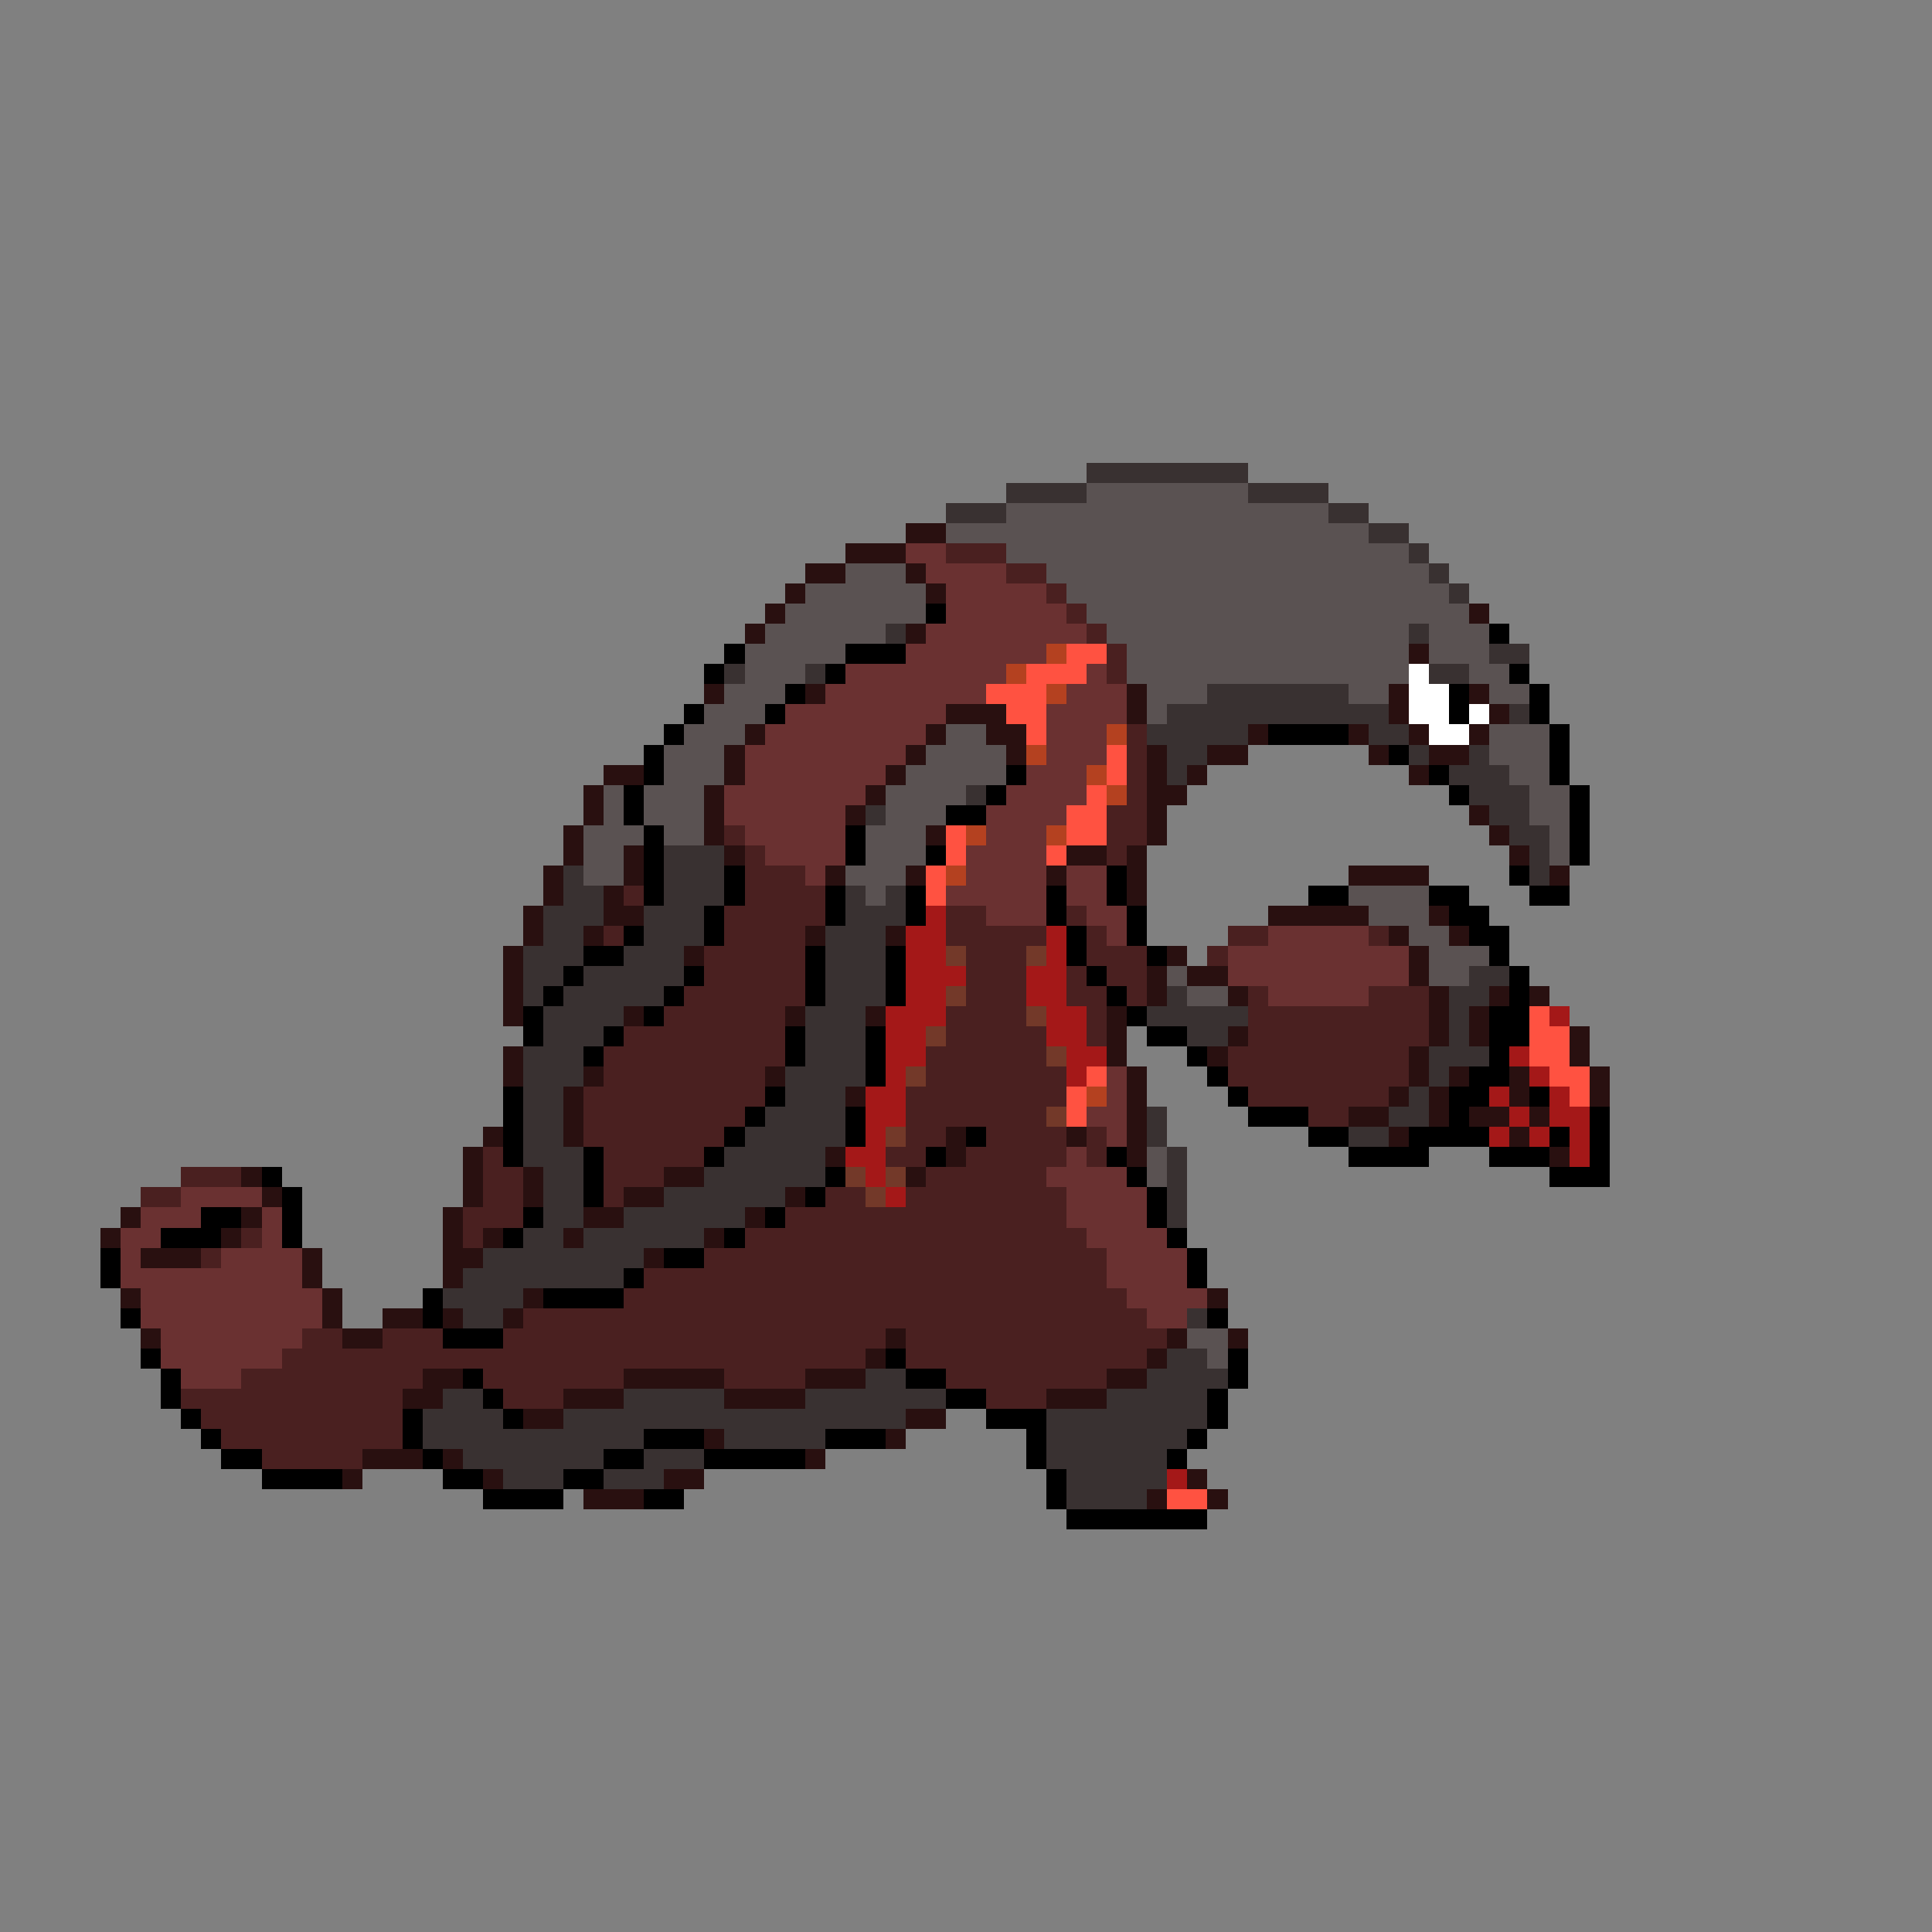 <svg xmlns="http://www.w3.org/2000/svg" viewBox="0 -0.5 96 96" shape-rendering="crispEdges">
<rect x="0" y="-0.5" width="96" height="96" fill="#808080" stroke="none"/>
<path stroke="#393131" d="M54 23h8M50 24h4M62 24h4M47 25h3M66 25h2M68 26h2M70 27h1M71 28h1M72 29h1M44 31h1M70 31h1M74 32h2M36 33h1M40 33h1M71 33h2M60 34h7M58 35h11M75 35h1M57 36h5M68 36h2M58 37h2M70 37h1M73 37h1M58 38h1M72 38h3M48 39h1M73 39h3M43 40h1M74 40h2M75 41h2M33 42h3M76 42h1M28 43h1M33 43h3M76 43h1M28 44h2M33 44h3M42 44h1M44 44h1M27 45h3M32 45h3M42 45h3M27 46h2M32 46h3M41 46h3M26 47h3M31 47h3M41 47h3M26 48h2M29 48h5M41 48h3M73 48h2M26 49h1M28 49h5M41 49h3M58 49h1M72 49h2M27 50h4M40 50h3M57 50h5M72 50h1M27 51h3M40 51h3M59 51h2M72 51h1M26 52h3M40 52h3M71 52h3M26 53h3M39 53h4M71 53h1M26 54h2M39 54h3M70 54h1M26 55h2M38 55h4M57 55h1M69 55h2M26 56h2M37 56h5M57 56h1M67 56h2M26 57h3M36 57h5M58 57h1M27 58h2M35 58h6M58 58h1M27 59h2M33 59h6M58 59h1M27 60h2M31 60h6M58 60h1M26 61h2M29 61h6M24 62h8M23 63h8M22 64h4M23 65h2M59 65h1M58 67h2M43 68h2M57 68h4M22 69h2M31 69h5M40 69h7M55 69h5M21 70h4M28 70h17M52 70h8M21 71h11M36 71h5M52 71h7M23 72h7M32 72h3M52 72h6M25 73h3M30 73h3M53 73h5M53 74h4" />
<path stroke="#5a5252" d="M54 24h8M50 25h16M47 26h21M50 27h20M42 28h3M52 28h19M40 29h6M53 29h19M39 30h7M54 30h19M38 31h6M55 31h15M71 31h3M37 32h5M56 32h14M71 32h3M37 33h3M56 33h14M73 33h2M36 34h3M57 34h3M67 34h2M74 34h2M35 35h3M57 35h1M34 36h3M47 36h2M74 36h3M33 37h3M46 37h4M74 37h3M33 38h3M45 38h5M75 38h2M30 39h1M32 39h3M44 39h4M76 39h2M30 40h1M32 40h3M44 40h3M76 40h2M29 41h3M33 41h2M43 41h3M77 41h1M29 42h2M43 42h3M77 42h1M29 43h2M42 43h3M43 44h1M67 44h4M68 45h3M70 46h2M71 47h3M58 48h1M71 48h2M59 49h2M57 57h1M57 58h1M59 66h2M60 67h1" />
<path stroke="#291010" d="M45 26h2M42 27h3M40 28h2M45 28h1M39 29h1M46 29h1M38 30h1M73 30h1M37 31h1M45 31h1M70 32h1M35 34h1M40 34h1M56 34h1M69 34h1M73 34h1M47 35h3M56 35h1M69 35h1M74 35h1M37 36h1M46 36h1M49 36h2M62 36h1M67 36h1M70 36h1M73 36h1M36 37h1M45 37h1M50 37h1M57 37h1M60 37h2M68 37h1M71 37h2M30 38h2M36 38h1M44 38h1M57 38h1M59 38h1M70 38h1M29 39h1M35 39h1M43 39h1M57 39h2M29 40h1M35 40h1M42 40h1M57 40h1M73 40h1M28 41h1M35 41h1M46 41h1M57 41h1M74 41h1M28 42h1M31 42h1M36 42h1M53 42h2M56 42h1M75 42h1M27 43h1M31 43h1M41 43h1M45 43h1M52 43h1M56 43h1M67 43h4M77 43h1M27 44h1M30 44h1M56 44h1M26 45h1M30 45h2M63 45h5M71 45h1M26 46h1M29 46h1M40 46h1M44 46h1M69 46h1M72 46h1M25 47h1M34 47h1M58 47h1M70 47h1M25 48h1M57 48h1M59 48h2M70 48h1M25 49h1M57 49h1M61 49h1M71 49h1M74 49h1M76 49h1M25 50h1M31 50h1M39 50h1M43 50h1M55 50h1M71 50h1M73 50h1M55 51h1M61 51h1M71 51h1M73 51h1M78 51h1M25 52h1M55 52h1M60 52h1M70 52h1M78 52h1M25 53h1M29 53h1M38 53h1M56 53h1M70 53h1M72 53h1M75 53h1M79 53h1M28 54h1M42 54h1M56 54h1M69 54h1M71 54h1M75 54h1M79 54h1M28 55h1M56 55h1M67 55h2M71 55h1M73 55h2M76 55h1M24 56h1M28 56h1M47 56h1M53 56h1M56 56h1M69 56h1M75 56h1M23 57h1M41 57h1M47 57h1M56 57h1M77 57h1M12 58h1M23 58h1M26 58h1M33 58h2M45 58h1M13 59h1M23 59h1M26 59h1M31 59h2M39 59h1M6 60h1M12 60h1M22 60h1M29 60h2M37 60h1M5 61h1M11 61h1M22 61h1M24 61h1M28 61h1M35 61h1M7 62h3M15 62h1M22 62h2M32 62h1M15 63h1M22 63h1M6 64h1M16 64h1M26 64h1M60 64h1M16 65h1M19 65h2M22 65h1M25 65h1M7 66h1M17 66h2M44 66h1M58 66h1M61 66h1M43 67h1M57 67h1M21 68h2M31 68h5M40 68h3M55 68h2M20 69h2M28 69h3M36 69h4M52 69h3M26 70h2M45 70h2M35 71h1M44 71h1M18 72h3M22 72h1M40 72h1M17 73h1M24 73h1M33 73h2M59 73h1M29 74h3M57 74h1M60 74h1" />
<path stroke="#6a3131" d="M45 27h2M46 28h4M47 29h5M47 30h6M46 31h8M45 32h7M42 33h8M54 33h1M41 34h8M53 34h3M39 35h8M52 35h4M38 36h8M52 36h3M37 37h8M52 37h3M37 38h7M51 38h3M36 39h7M50 39h4M36 40h6M49 40h4M37 41h5M49 41h3M38 42h4M48 42h4M40 43h1M48 43h4M53 43h2M47 44h5M53 44h2M49 45h3M54 45h2M55 46h1M63 46h5M61 47h9M61 48h9M63 49h5M55 53h1M55 54h1M54 55h2M55 56h1M53 57h1M52 58h4M9 59h4M53 59h4M7 60h3M13 60h1M53 60h4M6 61h2M13 61h1M54 61h4M6 62h1M11 62h4M55 62h4M6 63h9M55 63h4M7 64h9M56 64h4M7 65h9M57 65h2M8 66h7M8 67h6M9 68h3" />
<path stroke="#4a2020" d="M47 27h3M50 28h2M52 29h1M53 30h1M54 31h1M55 32h1M55 33h1M56 36h1M56 37h1M56 38h1M56 39h1M55 40h2M36 41h1M55 41h2M37 42h1M55 42h1M37 43h3M31 44h1M37 44h4M36 45h5M47 45h2M53 45h1M30 46h1M36 46h4M47 46h5M54 46h1M61 46h2M68 46h1M35 47h5M48 47h3M54 47h3M60 47h1M35 48h5M48 48h3M53 48h1M55 48h2M34 49h6M48 49h3M53 49h2M56 49h1M62 49h1M68 49h3M33 50h6M47 50h4M54 50h1M62 50h9M31 51h8M47 51h5M54 51h1M62 51h9M30 52h9M46 52h6M61 52h9M30 53h8M46 53h7M61 53h9M29 54h9M45 54h8M62 54h7M29 55h8M45 55h7M65 55h2M29 56h7M45 56h2M49 56h4M54 56h1M24 57h1M30 57h5M44 57h2M48 57h5M54 57h1M9 58h3M24 58h2M30 58h3M46 58h6M7 59h2M24 59h2M30 59h1M41 59h2M45 59h8M23 60h3M39 60h14M12 61h1M23 61h1M37 61h17M10 62h1M35 62h20M32 63h23M31 64h25M26 65h31M15 66h2M19 66h3M25 66h19M45 66h13M14 67h29M45 67h12M12 68h9M24 68h7M36 68h4M47 68h8M9 69h11M25 69h3M49 69h3M10 70h10M11 71h9M13 72h5" />
<path stroke="#000000" d="M46 30h1M74 31h1M36 32h1M42 32h3M35 33h1M41 33h1M75 33h1M39 34h1M72 34h1M76 34h1M34 35h1M38 35h1M72 35h1M76 35h1M33 36h1M63 36h4M77 36h1M32 37h1M69 37h1M77 37h1M32 38h1M50 38h1M71 38h1M77 38h1M31 39h1M49 39h1M72 39h1M78 39h1M31 40h1M47 40h2M78 40h1M32 41h1M42 41h1M78 41h1M32 42h1M42 42h1M46 42h1M78 42h1M32 43h1M36 43h1M55 43h1M75 43h1M32 44h1M36 44h1M41 44h1M45 44h1M52 44h1M55 44h1M65 44h2M71 44h2M76 44h2M35 45h1M41 45h1M45 45h1M52 45h1M56 45h1M72 45h2M31 46h1M35 46h1M53 46h1M56 46h1M73 46h2M29 47h2M40 47h1M44 47h1M53 47h1M57 47h1M74 47h1M28 48h1M34 48h1M40 48h1M44 48h1M54 48h1M75 48h1M27 49h1M33 49h1M40 49h1M44 49h1M55 49h1M75 49h1M26 50h1M32 50h1M56 50h1M74 50h2M26 51h1M30 51h1M39 51h1M43 51h1M57 51h2M74 51h2M29 52h1M39 52h1M43 52h1M59 52h1M74 52h1M43 53h1M60 53h1M73 53h2M25 54h1M38 54h1M61 54h1M72 54h2M76 54h1M25 55h1M37 55h1M42 55h1M62 55h3M72 55h1M79 55h1M25 56h1M36 56h1M42 56h1M48 56h1M65 56h2M70 56h4M77 56h1M79 56h1M25 57h1M29 57h1M35 57h1M46 57h1M55 57h1M67 57h4M74 57h3M79 57h1M13 58h1M29 58h1M41 58h1M56 58h1M77 58h3M14 59h1M29 59h1M40 59h1M57 59h1M10 60h2M14 60h1M26 60h1M38 60h1M57 60h1M8 61h3M14 61h1M25 61h1M36 61h1M58 61h1M5 62h1M33 62h2M59 62h1M5 63h1M31 63h1M59 63h1M21 64h1M27 64h4M6 65h1M21 65h1M60 65h1M22 66h3M7 67h1M44 67h1M61 67h1M8 68h1M23 68h1M45 68h2M61 68h1M8 69h1M24 69h1M47 69h2M60 69h1M9 70h1M20 70h1M25 70h1M49 70h3M60 70h1M10 71h1M20 71h1M32 71h3M41 71h3M51 71h1M59 71h1M11 72h2M21 72h1M30 72h2M35 72h5M51 72h1M58 72h1M13 73h4M22 73h2M28 73h2M52 73h1M24 74h4M32 74h2M52 74h1M53 75h7" />
<path stroke="#b44120" d="M52 32h1M50 33h1M52 34h1M55 36h1M51 37h1M54 38h1M55 39h1M48 41h1M52 41h1M47 43h1M54 54h1" />
<path stroke="#ff5241" d="M53 32h2M51 33h3M49 34h3M50 35h2M51 36h1M55 37h1M55 38h1M54 39h1M53 40h2M47 41h1M53 41h2M47 42h1M52 42h1M46 43h1M46 44h1M76 50h1M76 51h2M76 52h2M54 53h1M77 53h2M53 54h1M78 54h1M53 55h1M58 74h2" />
<path stroke="#ffffff" d="M70 33h1M70 34h2M70 35h2M73 35h1M71 36h2" />
<path stroke="#a41818" d="M46 45h1M45 46h2M52 46h1M45 47h2M52 47h1M45 48h3M51 48h2M45 49h2M51 49h2M44 50h3M52 50h2M77 50h1M44 51h2M52 51h2M44 52h2M53 52h2M75 52h1M44 53h1M53 53h1M76 53h1M43 54h2M74 54h1M77 54h1M43 55h2M75 55h1M77 55h2M43 56h1M74 56h1M76 56h1M78 56h1M42 57h2M78 57h1M43 58h1M44 59h1M58 73h1" />
<path stroke="#733929" d="M47 47h1M51 47h1M47 49h1M51 50h1M46 51h1M52 52h1M45 53h1M52 55h1M44 56h1M42 58h1M44 58h1M43 59h1" />
</svg>